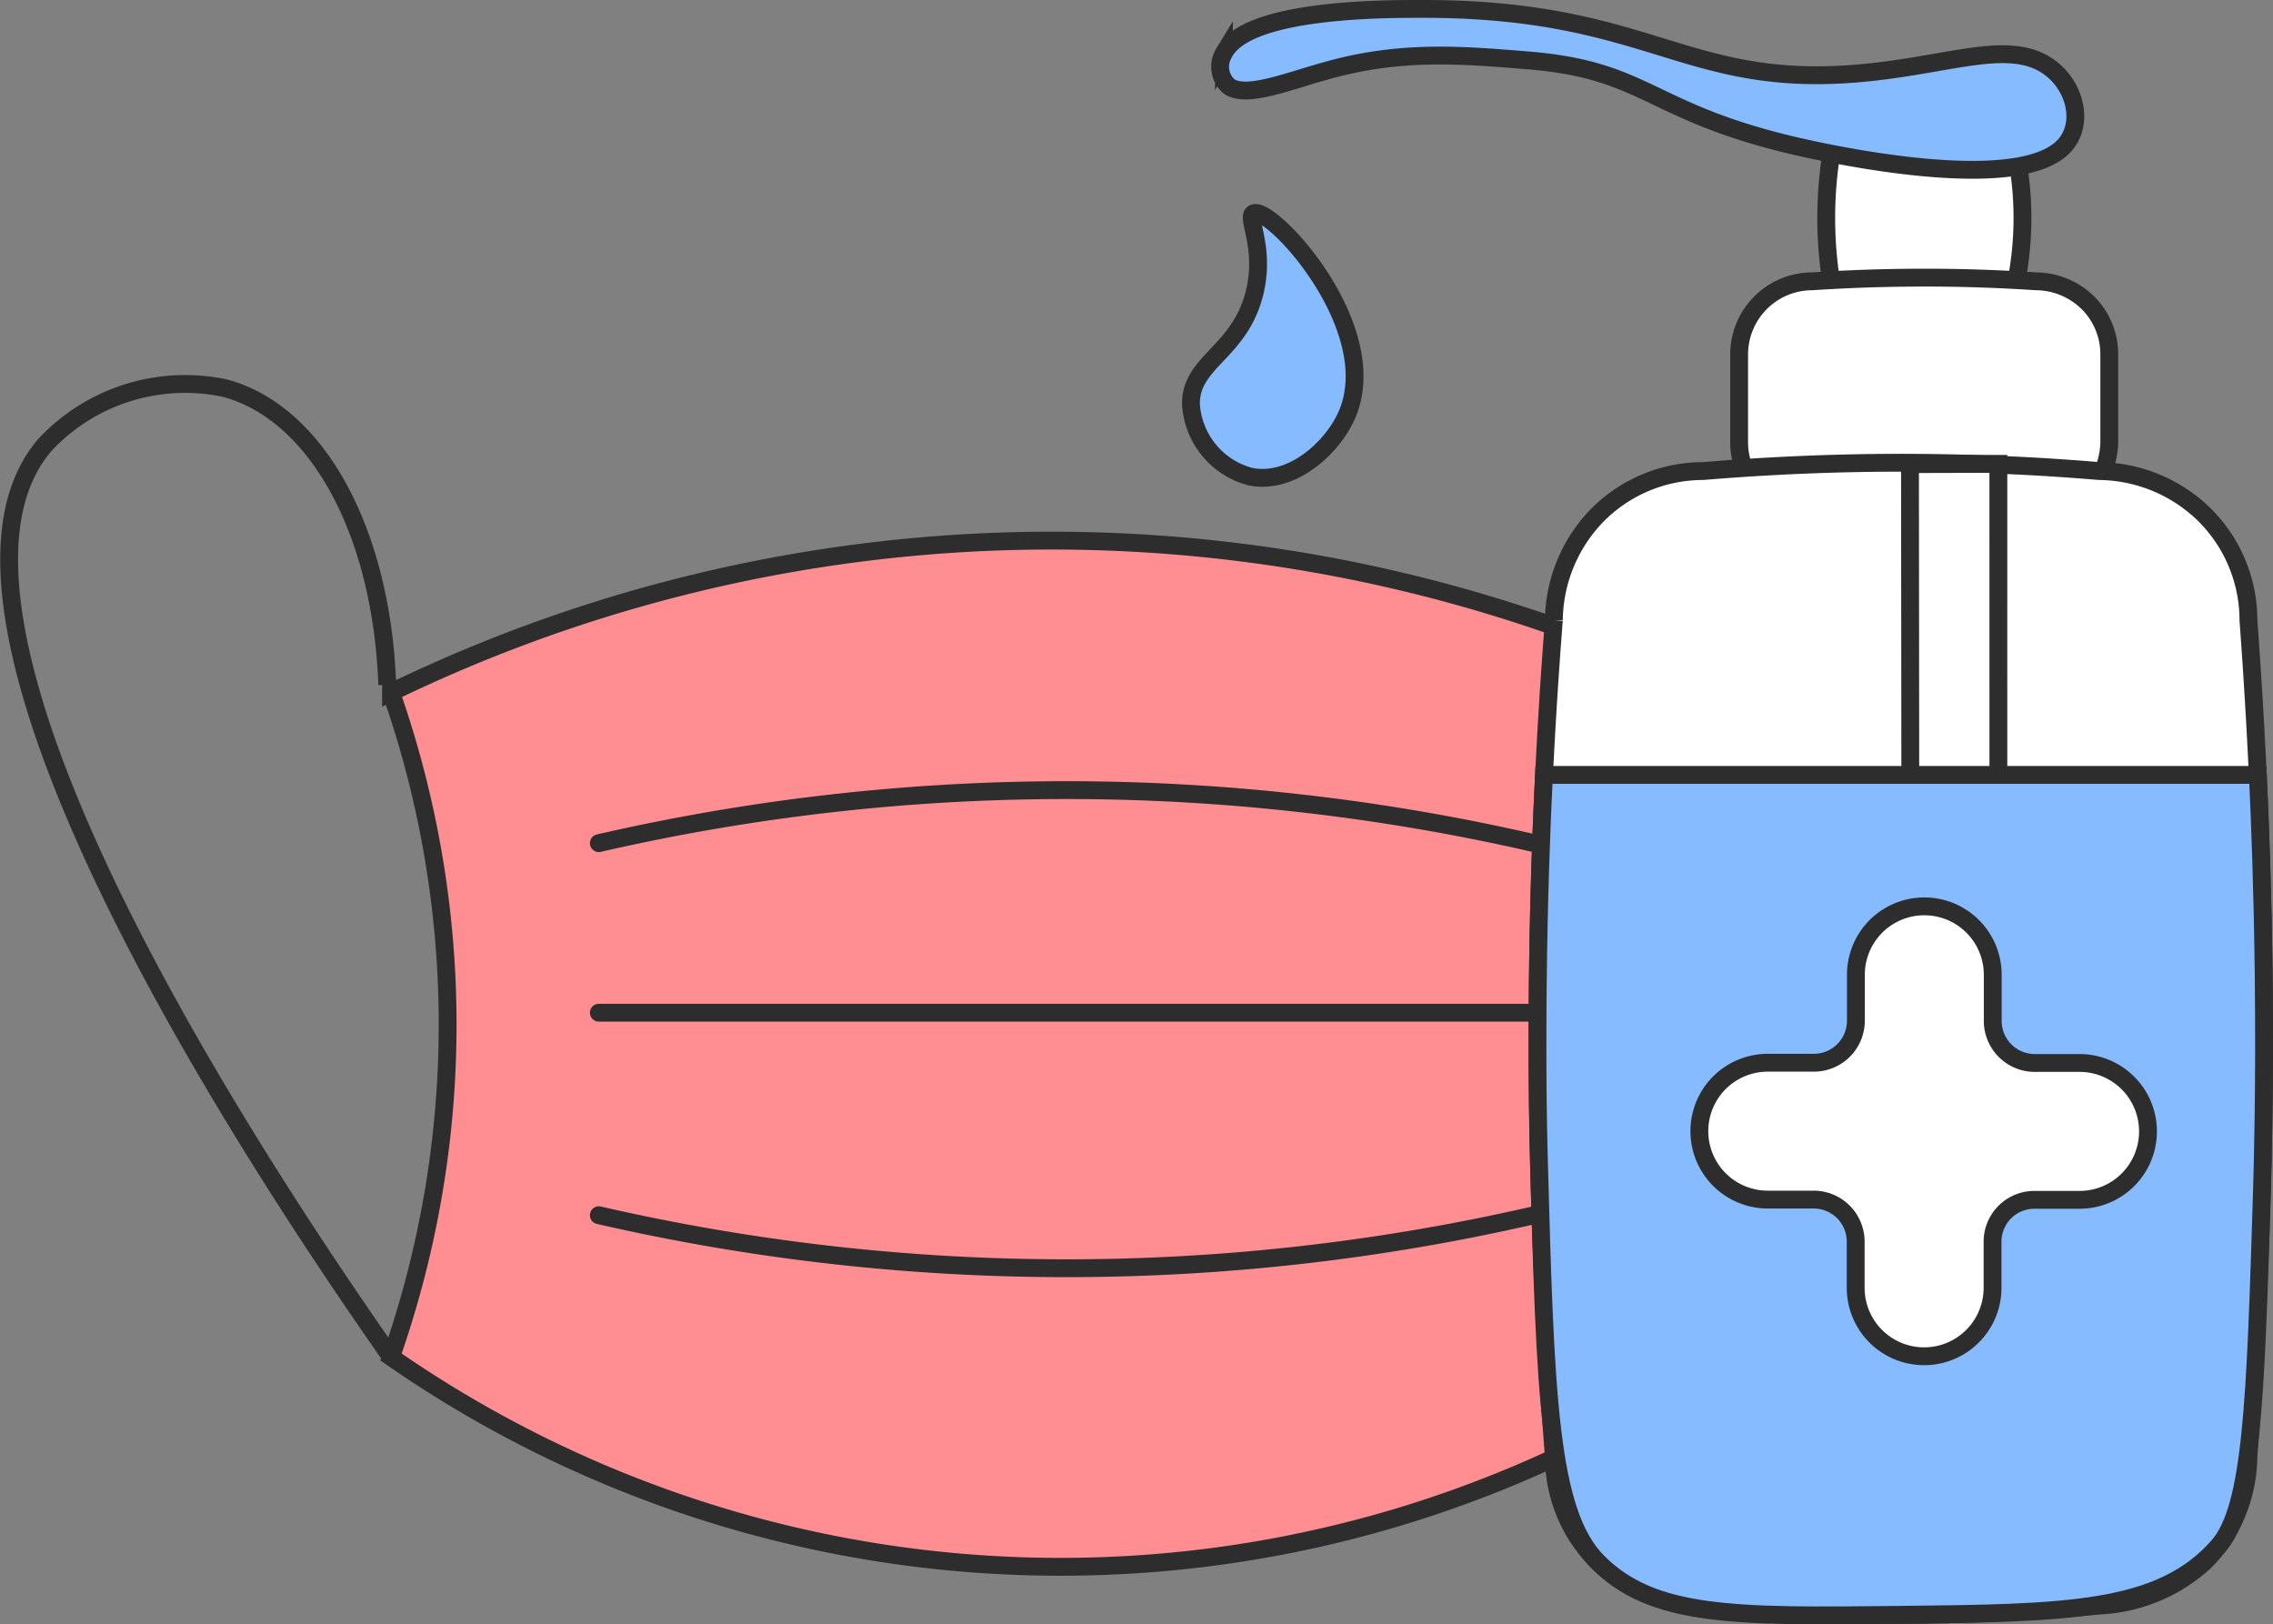 <svg xmlns="http://www.w3.org/2000/svg" width="127.385" height="91.007" viewBox="0 0 127.385 91.007">
  <rect x="0" y="0" width="127.385" height="91.007" fill="#808080" stroke="none"/>
  <defs>
    <style>
      .cls-1 {
        fill: #ff8e93;
      }

      .cls-1, .cls-2, .cls-3, .cls-4, .cls-5, .cls-6, .cls-7, .cls-8 {
        stroke: #2d2d2d;
      }

      .cls-1, .cls-2, .cls-3, .cls-4, .cls-5, .cls-6 {
        stroke-miterlimit: 10;
      }

      .cls-2, .cls-4 {
        fill: none;
      }

      .cls-2, .cls-3 {
        stroke-linecap: round;
      }

      .cls-3, .cls-5, .cls-7 {
        fill: #fff;
      }

      .cls-6, .cls-8 {
        fill: #86bcff;
      }
    </style>
  </defs>
  <g id="Group_105503" data-name="Group 105503" transform="translate(0.512 0.5)">
    <g id="Group_104730" data-name="Group 104730" transform="translate(0 20.974)">
      <path id="Path_167135" data-name="Path 167135" class="cls-1" d="M934.094,1307.156a84.86,84.86,0,0,1,75.038.48,58.83,58.83,0,0,0,0,36.762,65.75,65.75,0,0,1-75.038,0,56.24,56.24,0,0,0,0-37.243Z" transform="translate(-912.692 -1289.829)"/>
      <path id="Path_167136" data-name="Path 167136" class="cls-2" d="M936.131,1304.066a117.057,117.057,0,0,1,52.41,0" transform="translate(-903.083 -1278.293)"/>
      <path id="Path_167137" data-name="Path 167137" class="cls-2" d="M936.131,1305.261a117.057,117.057,0,0,0,52.41,0" transform="translate(-903.083 -1258.638)"/>
      <line id="Line_492" data-name="Line 492" class="cls-3" x2="52.408" transform="translate(33.048 35.275)"/>
      <path id="Path_167138" data-name="Path 167138" class="cls-4" d="M951.754,1351.676c-6.215-8.873-28.1-41.106-19.376-51.135a10.737,10.737,0,0,1,10.091-3.151c5.088,1.378,8.759,7.947,9.073,16.62" transform="translate(-930.351 -1297.107)"/>
      <path id="Path_167139" data-name="Path 167139" class="cls-4" d="M947.343,1351.588c6.049-8.663,27.963-40.993,19.193-51.049a10.745,10.745,0,0,0-10.091-3.151c-5.18,1.4-8.919,8.141-9.194,17.072" transform="translate(-850.627 -1297.104)"/>
    </g>
    <g id="Group_104732" data-name="Group 104732" transform="translate(66.226 0)">
      <path id="Path_167058" data-name="Path 167058" class="cls-5" d="M686.9,1297.764h-4.334a3.163,3.163,0,0,1-2.186-.909,3.087,3.087,0,0,1-.91-2.188,23.121,23.121,0,0,1,0-6.192,3.169,3.169,0,0,1,.91-2.188,3.083,3.083,0,0,1,2.186-.91H686.9a3.106,3.106,0,0,1,3.1,3.1,18.613,18.613,0,0,1,0,6.192,3.244,3.244,0,0,1-.569,1.784,2.918,2.918,0,0,1-.34.4A3.549,3.549,0,0,1,686.9,1297.764Z" transform="translate(-643.653 -1279.857)"/>
      <path id="Path_167059" data-name="Path 167059" class="cls-6" d="M661.431,1284.718c3.862-.981,7.13-.712,10.747-.414,6.589.545,6.73,2.844,14.743,4.749,1.314.312,12.677,2.939,15.295,0,1.1-1.235.593-3.387-.964-4.437-2.246-1.516-5.6-.015-10.611.412-9.729.829-11.652-3.585-24.249-3.612-2.359-.005-10.033-.022-11.3,2.476a1.468,1.468,0,0,0,.276,1.859C656.427,1286.474,658.864,1285.371,661.431,1284.718Z" transform="translate(-653.237 -1281.416)"/>
      <path id="Path_167060" data-name="Path 167060" class="cls-5" d="M692.413,1305.536c-1.946.161-4.056.259-6.308.258-2.234,0-4.326-.1-6.259-.258a4.194,4.194,0,0,1-2.888-1.2,4.077,4.077,0,0,1-1.2-2.889v-4.929a4.1,4.1,0,0,1,4.089-4.089c2.011-.133,4.152-.209,6.414-.206,2.164,0,4.219.079,6.153.206a4.191,4.191,0,0,1,2.888,1.2,4.076,4.076,0,0,1,1.2,2.888v4.929a4.361,4.361,0,0,1-.58,2.091,4.062,4.062,0,0,1-.806,1A4.55,4.55,0,0,1,692.413,1305.536Z" transform="translate(-645.03 -1277.165)"/>
      <path id="Path_167061" data-name="Path 167061" class="cls-5" d="M699.134,1363.71c-3.139.294-6.542.486-10.174.516a119.079,119.079,0,0,1-12.041-.516,8.571,8.571,0,0,1-5.9-2.457,8.334,8.334,0,0,1-2.455-5.9c-.572-7.323-.917-15.225-.911-23.635.006-8.255.35-16.018.911-23.223a8.564,8.564,0,0,1,2.455-5.905,8.339,8.339,0,0,1,5.9-2.455c3.606-.3,7.531-.485,11.732-.464,3.727.016,7.231.191,10.483.464a8.564,8.564,0,0,1,5.9,2.455,8.336,8.336,0,0,1,2.456,5.905c.55,7.411.881,15.38.869,23.841-.011,8.153-.336,15.844-.869,23.017a8.617,8.617,0,0,1-1.222,4.336,8.246,8.246,0,0,1-1.235,1.567A9.389,9.389,0,0,1,699.134,1363.71Z" transform="translate(-648.22 -1274.238)"/>
      <path id="Path_167062" data-name="Path 167062" class="cls-7" d="M687.313,1358.119h-4.9l-.055-58.392,4.952-.014Z" transform="translate(-642.055 -1274.219)"/>
      <path id="Path_167063" data-name="Path 167063" class="cls-8" d="M668.009,1312.222h40.01c.13,2.772.272,6.593.325,11.147.075,6.431-.063,11.115-.092,12.081-.368,11.893-.552,17.84-2.465,20.007-3.244,3.677-8.521,3.733-17.936,3.832-9.165.1-13.749.145-16.836-2.975-2.749-2.778-2.93-9.4-3.293-22.651-.113-4.119-.073-8.334-.059-9.726C667.712,1319.123,667.867,1315.1,668.009,1312.222Z" transform="translate(-648.22 -1269.298)"/>
      <path id="Union_2" data-name="Union 2" class="cls-5" d="M685.24,1342.04v-2.581a2.357,2.357,0,0,0-2.356-2.357h-2.571a3.834,3.834,0,0,1,0-7.669h2.582a2.355,2.355,0,0,0,2.356-2.356h0v-2.572a3.835,3.835,0,1,1,7.67,0h0v2.585a2.356,2.356,0,0,0,2.356,2.357h2.571a3.835,3.835,0,0,1,0,7.669h-2.581a2.344,2.344,0,0,0-2.357,2.331v2.6a3.835,3.835,0,1,1-7.67,0h0Z" transform="translate(-647.98 -1270.381)"/>
      <path id="Path_167068" data-name="Path 167068" class="cls-8" d="M657.228,1286.421c.974-.435,7.389,6.463,5.2,11.343-.847,1.885-3.149,3.9-5.419,3.405a4.478,4.478,0,0,1-3.3-4.077c0-2.386,2.722-2.859,3.56-6.193C657.916,1288.311,656.77,1286.627,657.228,1286.421Z" transform="translate(-653.704 -1274.968)"/>
    </g>
  </g>
</svg>
